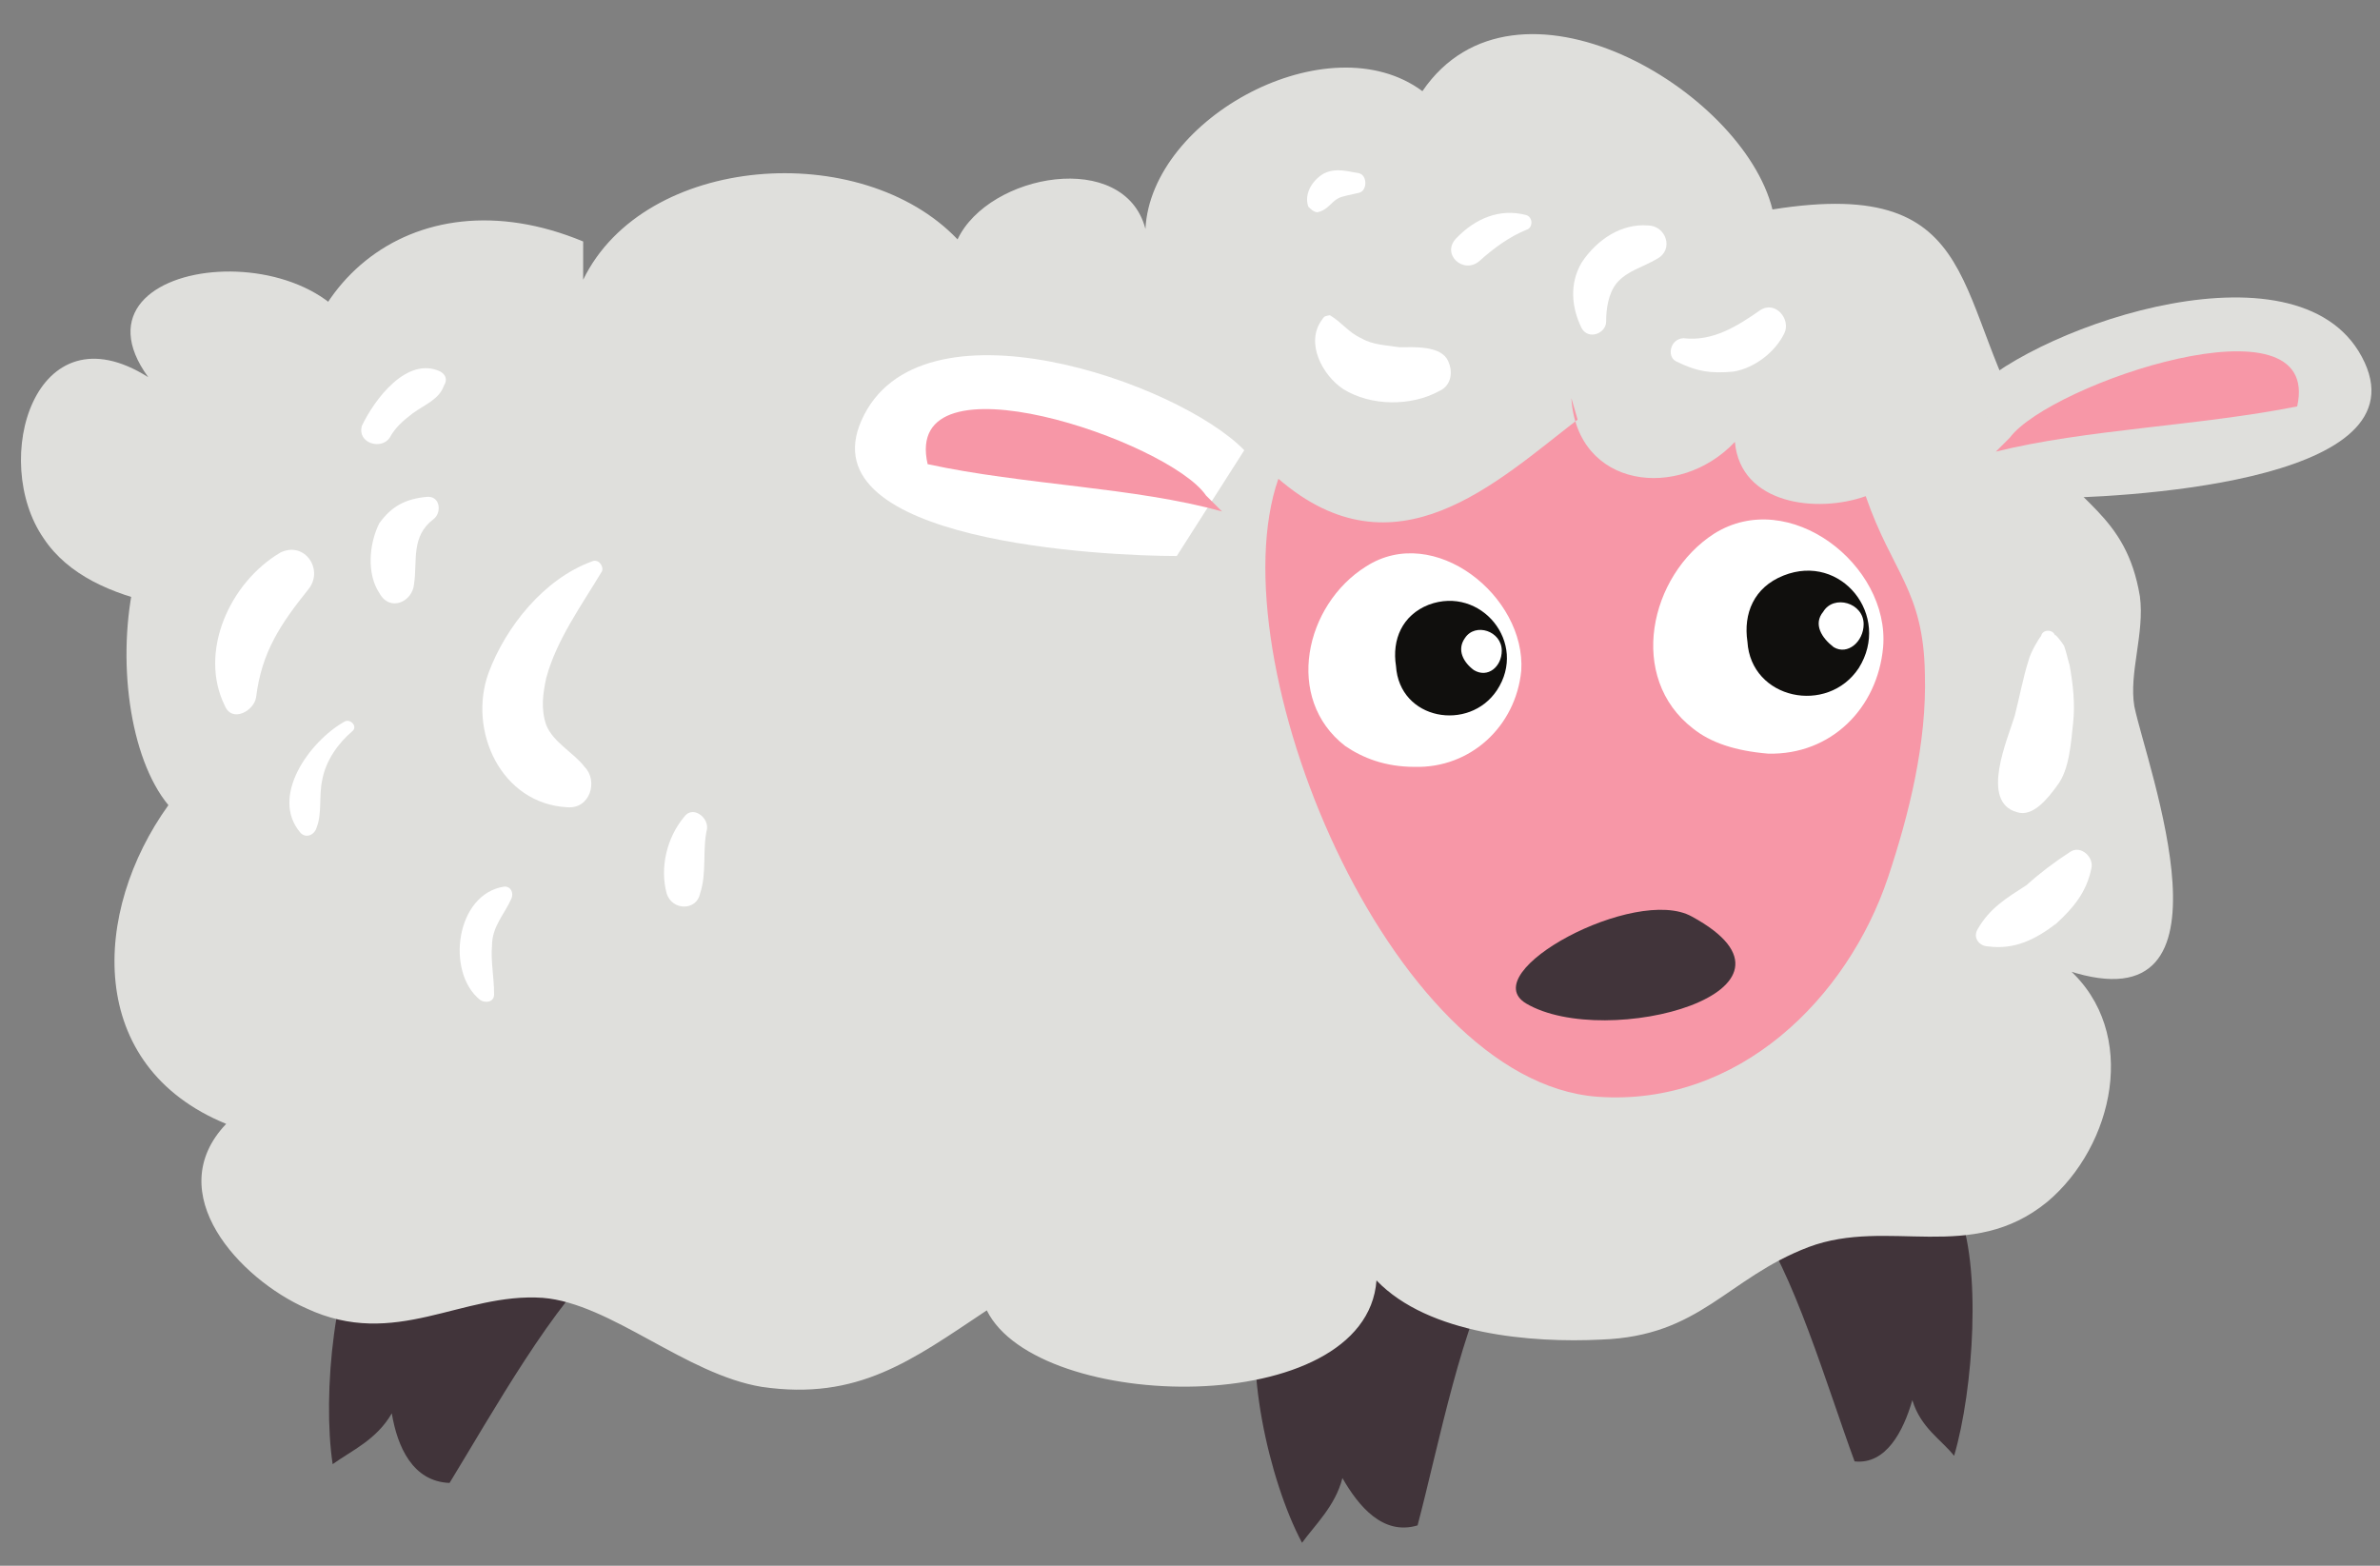<?xml version="1.0" encoding="utf-8"?>
<!-- Generator: Adobe Illustrator 16.0.0, SVG Export Plug-In . SVG Version: 6.00 Build 0)  -->
<!DOCTYPE svg PUBLIC "-//W3C//DTD SVG 1.1//EN" "http://www.w3.org/Graphics/SVG/1.1/DTD/svg11.dtd">
<svg version="1.1" id="Layer_1" xmlns="http://www.w3.org/2000/svg" xmlns:xlink="http://www.w3.org/1999/xlink" x="0px" y="0px"
	 width="342px" height="225px" viewBox="0 0 342 225" enable-background="new 0 0 342 225" xml:space="preserve">
<rect x="0" y="0" width="342" height="225" fill="#808080" stroke="none"/>
<g>
	<path fill="#41343A" d="M53.3,174.9c-5.3,7.5-7,25.5-5.5,35.5c2.8-2,6.3-3.5,8.5-7.3c0.8,4.8,3,9.8,8.3,10
		c6-9.8,15.3-26.5,22.8-32.5C53.3,174.9,53.3,174.9,53.3,174.9z"/>
	<path fill="#41343A" d="M181.3,186.4c-2.8,9,1,26.3,5.8,35.3c1.8-2.5,4.8-5.3,5.8-9.3c2.3,4,5.8,8.3,10.8,6.8
		c3-11.3,6.5-29.8,11.8-38C181.3,186.4,181.3,186.4,181.3,186.4z"/>
	<path fill="#41343A" d="M281.3,173.7c3.5,8,2.3,26-0.5,35.5c-1.8-2.3-4.8-4-6-8c-1.3,4.5-3.8,9.3-8.3,8.8c-3.8-10.3-9-28-14.5-34.8
		C281.3,173.7,281.3,173.7,281.3,173.7z"/>
	<path fill="#DFDFDC" d="M83.8,34.7c-24.8-10.3-44.8,7-41.3,32c-26-8.3-29.5,35.5-18.3,49c-11,15.3-12,37.5,8.3,45.8
		c-9.5,10,2,22.3,11.5,26.5c12.8,6,22.3-2.3,34-1.5c9.8,0.8,20.5,11,31.5,12.8c13.8,2,21.5-3.8,32.3-11c7.3,14.8,54.5,15.8,56-4.3
		c7.5,7.8,22.3,9,32.3,8.5c14.3-0.5,18-8.8,29.8-13.3c11.5-4.3,23.3,2.5,34.3-6.5c9.5-8,13.3-24.3,3-33.5c-0.3-0.5-0.3-0.3,0,0.3
		c25.5,8.3,11.3-29.3,9.5-38c-0.8-4.8,1.5-10.5,0.8-15.8c-2-12-9.3-13.3-15-22.3c-12.3-19.3-6.5-38.3-37.8-33.3
		c-4.3-17.3-37-36.5-50.3-17c-13.5-10-39,3.8-39.8,19.8c-3-11.5-22.5-8-27,1.5c-13.8-14.5-45-12.3-53.8,5.8
		C83.8,34.7,83.8,34.7,83.8,34.7z"/>
	<path fill="#F797A7" d="M225.8,57.2c0.8,13,15.5,14.8,23.5,6.3c0.8,9,11.8,10.3,18.8,7.8c3.8,11,8.3,13.5,8.5,25.5
		c0.3,10-2.3,20.3-5.3,29.3c-5.8,17.3-21.5,33-41.8,31.5c-30-2.3-54.8-63-45.8-88.8c16.8,14.5,31.3,0.5,43-8.5
		C225.8,57.2,225.8,57.2,225.8,57.2z"/>
	<path fill="#FFFFFF" d="M193.3,107.2c-8.8-6.8-5.8-20.3,3-25.8c9.8-6.3,23,4.3,22.3,15c-0.8,8-7.3,14-15.3,13.8
		C199,110.2,195.8,108.9,193.3,107.2z"/>
	<path fill="#100F0D" d="M205.3,86.9c7.5-2.8,14.3,5.5,9.8,12.3c-4,6-14,4.3-14.5-3.5C200,91.9,201.5,88.4,205.3,86.9z"/>
	<path fill="#FFFFFF" d="M210.5,91.7c1.5-2.3,5.3-1,5.3,1.8c0,2.3-2,4-4,2.8C210.3,95.2,209.3,93.4,210.5,91.7z"/>
	<path fill="#FFFFFF" d="M243.3,104.7c-9.5-7.3-6.3-22,3-28c10.8-6.8,25.3,4.5,24.3,16.3c-0.8,8.8-7.5,15.5-16.5,15.3
		C249.3,107.9,245.8,106.7,243.3,104.7z"/>
	<path fill="#100F0D" d="M256.3,82.7c8.3-3.3,15.5,5.8,10.8,13.3c-4.5,6.8-15.5,4.5-16-3.8C250.5,88.2,252,84.4,256.3,82.7z"/>
	<path fill="#FFFFFF" d="M262,87.9c1.5-2.5,5.8-1.3,5.8,1.8c0,2.5-2.3,4.5-4.3,3.3C261.8,91.7,260.5,89.7,262,87.9z"/>
	<path fill="#DFDFDC" d="M283.3,56.4c9.8-9.8,48-22.8,56.5-4.3c8,17.5-35.8,19.5-46.5,19.5C283.3,56.4,283.3,56.4,283.3,56.4z"/>
	<path fill="#F797A7" d="M288.8,62.9c5.8-7.8,45-21,41.3-4.5c-14,2.8-30.5,3.3-43.3,6.5C288.8,62.9,288.8,62.9,288.8,62.9z"/>
	<path fill="#FFFFFF" d="M178.8,64.7c-9.5-9.8-46.8-22.8-55-4.3c-7.8,17.5,35,19.5,45.3,19.5C178.8,64.7,178.8,64.7,178.8,64.7z"/>
	<path fill="#F797A7" d="M173.3,71.2c-5.3-7.8-43.8-21-40-4.5c13.8,3,29.8,3.3,42.3,6.8C173.3,71.2,173.3,71.2,173.3,71.2z"/>
	<path fill="#41343A" d="M219.3,144.2c11.5,6.8,43.5-1.8,23.8-12.5C235,127.2,211.8,139.7,219.3,144.2z"/>
	<path fill="#DFDFDC" d="M52.8,53.4C51,32.4,8,35.9,21.3,54.2C5,43.9-1.5,66.2,6.3,77.4c7,10.5,25,10.8,36.5,11.5
		C52.8,53.4,52.8,53.4,52.8,53.4z"/>
	<path fill="#FFFFFF" d="M36.8,100.2c0.8-6.5,3.5-10.5,7.5-15.5c2.3-2.8-0.5-7-4-5.3c-7.3,4.3-11.8,14.3-8,22
		C33.3,103.9,36.5,102.2,36.8,100.2L36.8,100.2z"/>
	<path fill="#FFFFFF" d="M56,62.9c0.8-1.5,2-2.5,3.3-3.5c1.8-1.3,3.8-2,4.5-4c0.5-0.8,0.3-1.5-0.5-2c-4.8-2.3-9.5,4-11.3,7.8
		C51.3,63.7,54.8,64.7,56,62.9L56,62.9z"/>
	<path fill="#FFFFFF" d="M61.3,71.4c-3,0.3-5,1.3-6.8,3.8c-1.5,3-1.8,7.3,0,10c1.5,2.8,4.8,1.3,5-1.3c0.5-3.3-0.5-6.8,2.8-9.3
		C63.5,73.7,63.3,71.2,61.3,71.4L61.3,71.4z"/>
	<path fill="#FFFFFF" d="M49.5,103.7c-5,2.8-10.8,10.8-6.3,16c0.8,0.8,2,0.3,2.3-0.8c0.8-2,0.3-4.5,0.8-6.8c0.5-2.8,2.3-5.3,4.3-7
		C51.5,104.4,50.3,103.2,49.5,103.7L49.5,103.7z"/>
	<path fill="#FFFFFF" d="M85,80.7c-6.8,2.5-12.3,9.3-14.8,16c-3,8.3,1.8,18.8,11.3,19.3c3.3,0.3,4.5-3.8,2.5-5.8
		c-1.5-2-4.5-3.5-5.5-6c-0.8-2.3-0.5-4.5,0-6.8c1.5-5.5,5-10.3,8-15.3C86.8,81.4,86,80.2,85,80.7L85,80.7z"/>
	<path fill="#FFFFFF" d="M98.3,117.4c-2.5,3-3.5,7.3-2.5,11c0.8,2.5,4.3,2.5,4.8,0c1-3,0.3-6.3,1-9.3
		C101.8,117.4,99.5,115.7,98.3,117.4L98.3,117.4z"/>
	<path fill="#FFFFFF" d="M72.5,127.4c-7,1-8.5,12.3-3.5,16.3c0.8,0.5,2,0.3,2-0.8c0-2.5-0.5-4.8-0.3-7c0-2.8,1.8-4.5,2.8-6.8
		C73.8,128.4,73.5,127.4,72.5,127.4L72.5,127.4z"/>
	<path fill="#FFFFFF" d="M190,45.9c-2.5,3.3,0,8,3,10c4,2.5,9.8,2.5,13.8,0.3c1.8-0.8,2-2.8,1.3-4.3c-1-2.3-5-2-7-2
		c-1.8-0.3-3.8-0.3-5.5-1.3c-1.8-0.8-2.8-2.3-4.5-3.3C190.5,45.4,190.3,45.4,190,45.9L190,45.9z"/>
	<path fill="#FFFFFF" d="M219.3,30.9c-3.8-1-7.3,0.5-10,3.3c-2.3,2.3,1,5.3,3.3,3.3c2-1.8,4.3-3.5,6.8-4.5
		C220.3,32.7,220.3,31.2,219.3,30.9L219.3,30.9z"/>
	<path fill="#FFFFFF" d="M195.3,24.9c-1.8-0.3-3.3-0.8-5,0c-1.5,0.8-3,2.8-2.3,4.8c0.3,0.3,0.8,0.8,1.3,0.8c1.5-0.3,2-1.5,3-2
		c0.5-0.3,1.8-0.5,3-0.8S196.5,25.2,195.3,24.9L195.3,24.9z"/>
	<path fill="#FFFFFF" d="M230.8,46.2c0-1.8,0.3-4,1.5-5.5c1.5-1.8,3.8-2.3,5.8-3.5c2.5-1.3,1.3-4.8-1.3-4.8c-3.8-0.3-7.3,2-9.5,5.3
		c-1.8,3-1.5,6.5,0,9.5C228.3,48.9,230.8,47.9,230.8,46.2L230.8,46.2z"/>
	<path fill="#FFFFFF" d="M240.8,51.9c3,1.5,5,1.8,8.3,1.5c3-0.5,6-2.8,7.3-5.5c1-2-1.3-4.8-3.5-3.3c-3.3,2.3-6.8,4.5-11,4
		C240,48.7,239.5,51.2,240.8,51.9L240.8,51.9z"/>
	<path fill="#FFFFFF" d="M293.3,91.4c-0.3,0.3-1.5,2.3-1.8,3.5c-0.8,2.5-1.3,5.3-2,8c-1,3.3-5,12.3,0.3,13.8c2.3,0.8,4.5-2,5.8-3.8
		c1.8-2.3,2-6.3,2.3-9s0-5.5-0.5-8.3c-0.3-1-0.5-2-0.8-2.8c-0.3-0.5-1.3-1.8-1.3-1.5C295,90.4,293.5,90.4,293.3,91.4L293.3,91.4z"/>
	<path fill="#FFFFFF" d="M297.5,122.4c-2.3,1.5-4.3,3-6.3,4.8c-2.8,1.8-5.3,3.3-7,6.3c-0.8,1.3,0.3,2.5,1.5,2.5
		c3.8,0.5,6.8-1,9.8-3.3c2.5-2.3,4.3-4.5,5-7.8C301,123.2,299,121.4,297.5,122.4L297.5,122.4z"/>
</g>
</svg>

